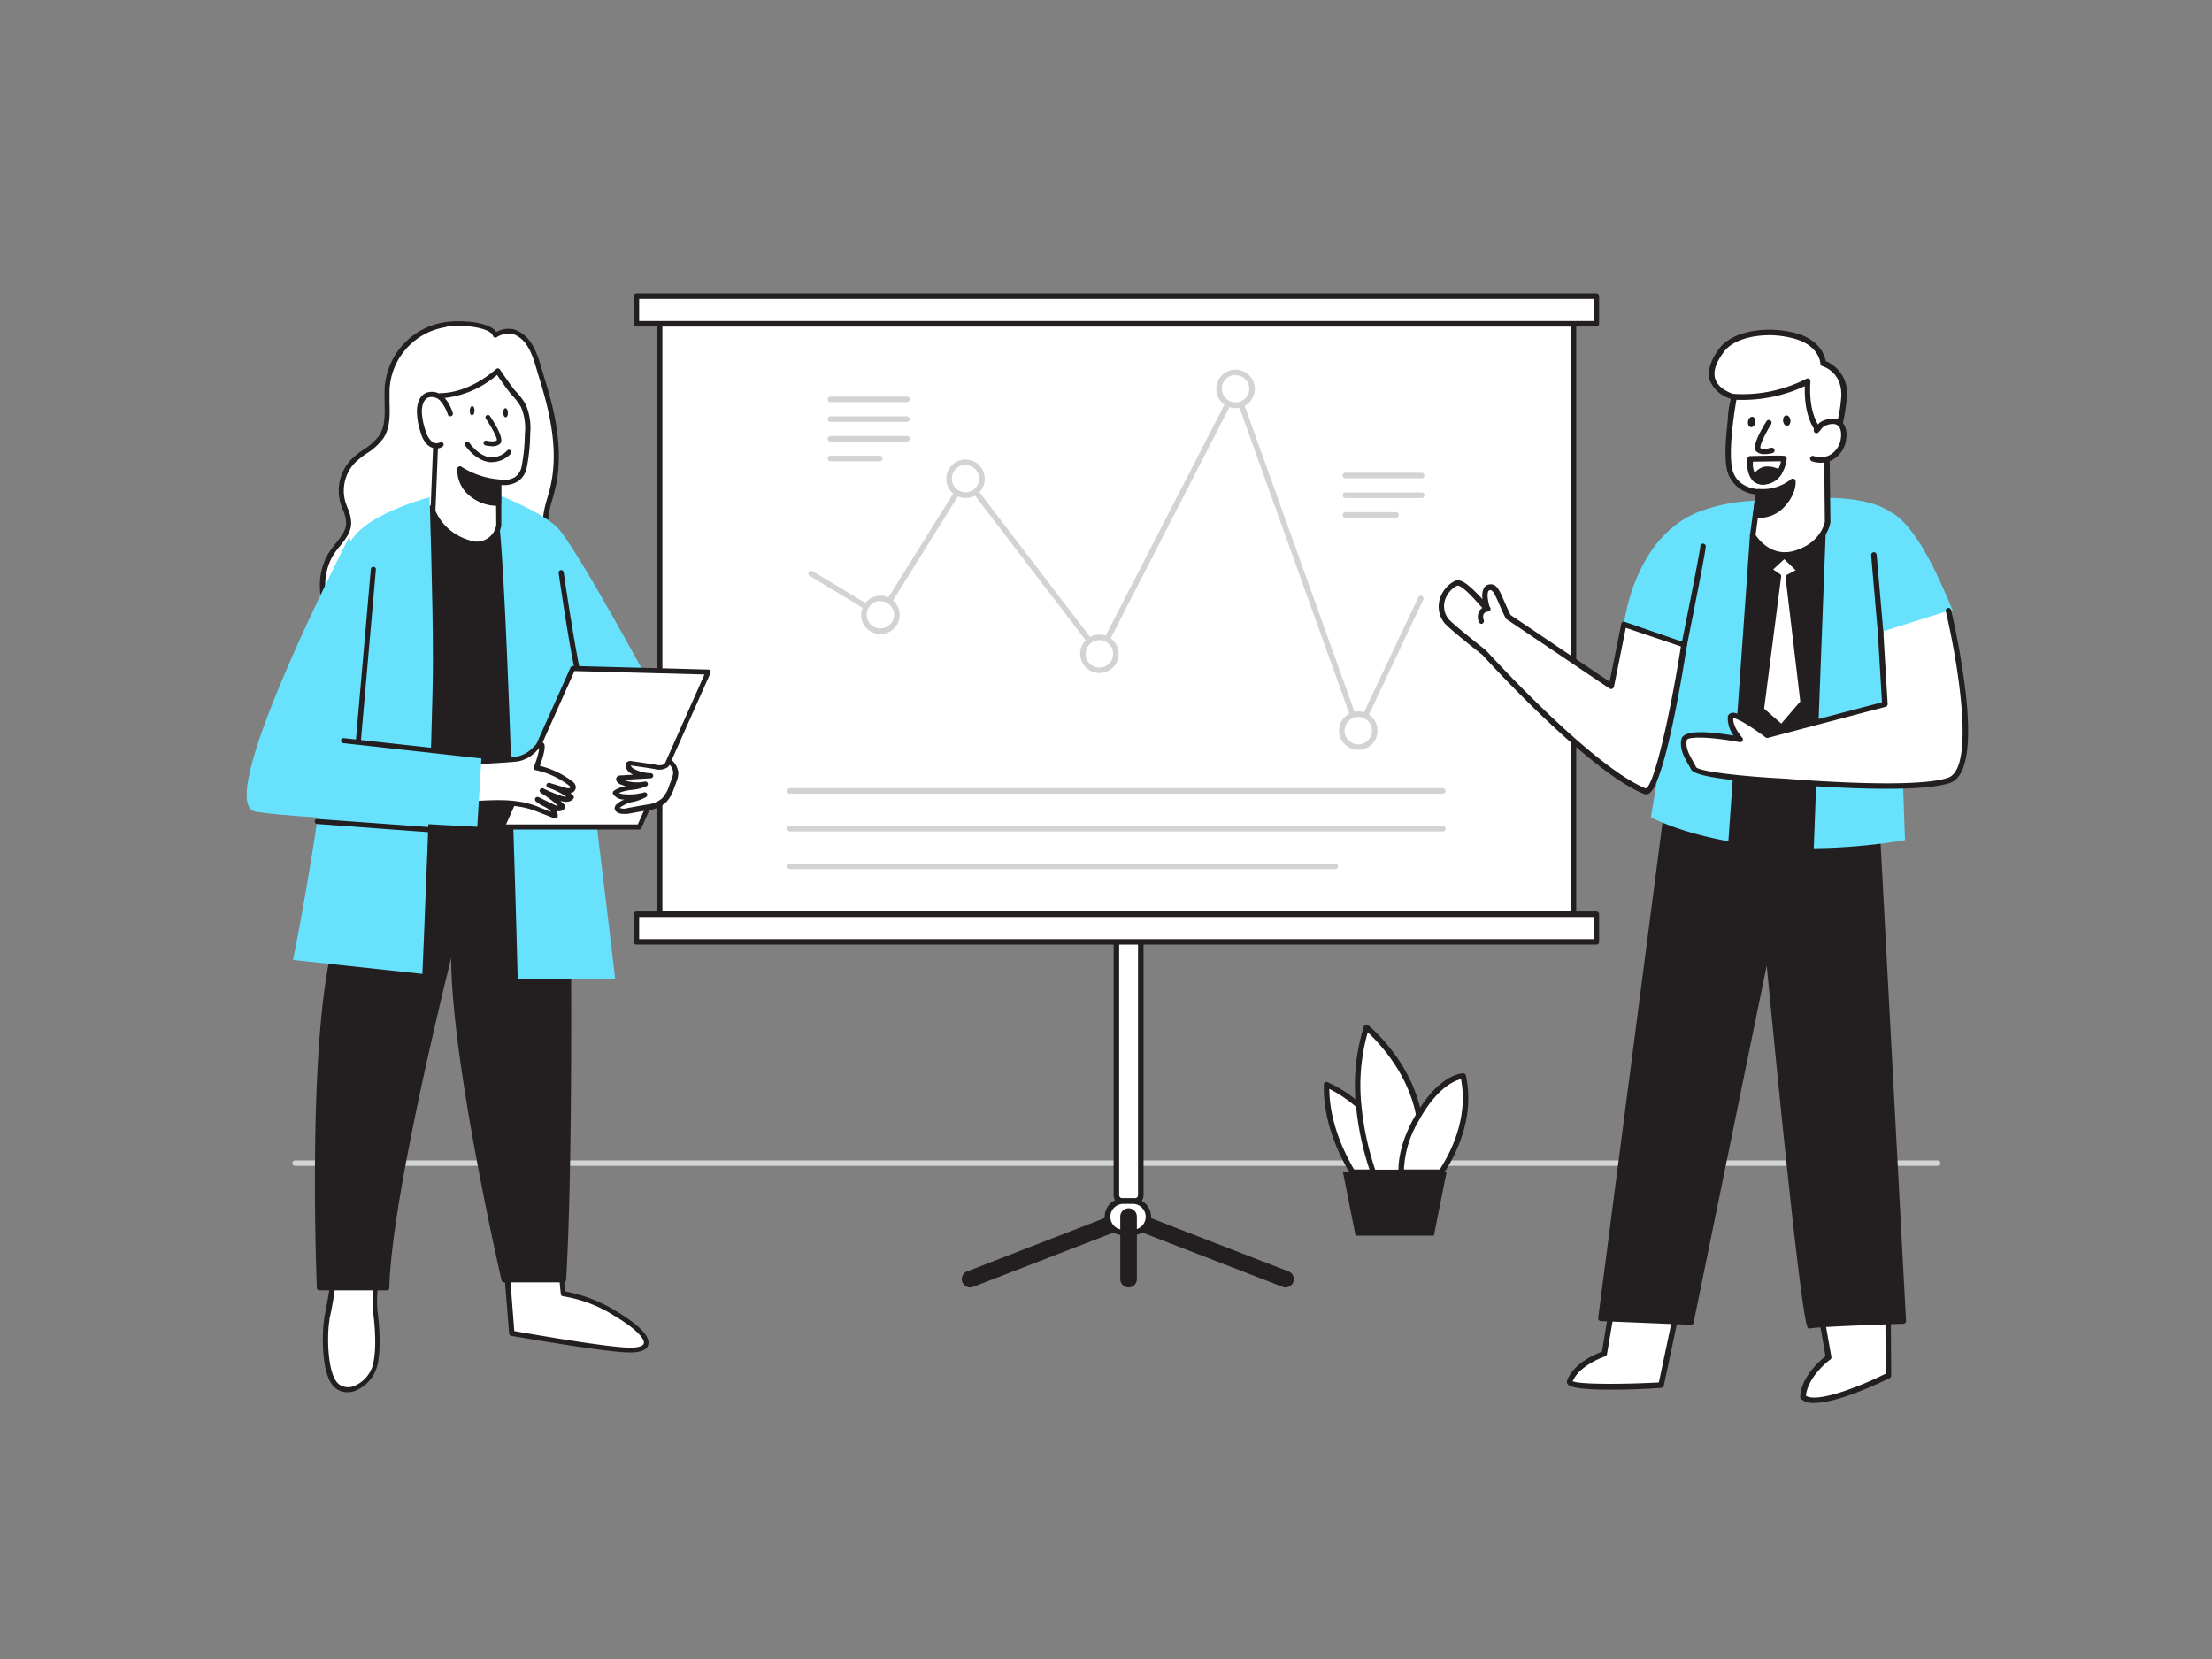 <svg xmlns="http://www.w3.org/2000/svg" viewBox="0 0 400 300"><rect x="0" y="0" width="400" height="300" fill="#808080" stroke="none"/><g id="_125_team_presentation_flatline" data-name="#125_team_presentation_flatline"><path d="M350.38,210.83h-297a.5.5,0,0,1-.5-.5.5.5,0,0,1,.5-.5h297a.5.5,0,0,1,.5.5A.5.5,0,0,1,350.38,210.83Z" fill="#d1d3d4"/><path d="M232.5,232.81a1.47,1.47,0,0,1-.54-.1l-28-10.83-28,10.83a1.5,1.5,0,0,1-1.08-2.8L203,219a2.51,2.51,0,0,1,1.83,0L233,229.91a1.5,1.5,0,0,1-.54,2.9Z" fill="#231f20"/><path d="M201.88,167.25h4.42a0,0,0,0,1,0,0v48.92a1,1,0,0,1-1,1h-2.34a1,1,0,0,1-1-1V167.25A0,0,0,0,1,201.88,167.25Z" fill="#fff"/><path d="M205.25,217.71h-2.34a1.54,1.54,0,0,1-1.53-1.54V167.25a.5.5,0,0,1,.5-.5h4.41a.5.5,0,0,1,.5.5v48.92A1.54,1.54,0,0,1,205.25,217.71Zm-2.87-50v48.42a.54.54,0,0,0,.53.54h2.34a.54.54,0,0,0,.54-.54V167.75Z" fill="#231f20"/><rect x="200.39" y="217.21" width="7.38" height="5.65" rx="2.83" fill="#fff"/><path d="M205,223.36h-1.73a3.33,3.33,0,1,1,0-6.65H205a3.33,3.33,0,0,1,0,6.65Zm-1.73-5.65a2.33,2.33,0,1,0,0,4.65H205a2.33,2.33,0,0,0,0-4.65Z" fill="#231f20"/><rect x="119.28" y="58.55" width="165.26" height="106.77" fill="#fff"/><path d="M284.53,165.82H119.28a.5.5,0,0,1-.5-.5V58.55a.5.5,0,0,1,.5-.5H284.53a.5.5,0,0,1,.5.5V165.32A.5.5,0,0,1,284.53,165.82Zm-164.75-1H284V59.05H119.78Z" fill="#231f20"/><rect x="115.08" y="53.56" width="173.6" height="4.99" fill="#fff"/><path d="M288.67,59.05H115.08a.5.5,0,0,1-.5-.5v-5a.5.5,0,0,1,.5-.5H288.67a.5.5,0,0,1,.5.5v5A.5.5,0,0,1,288.67,59.05Zm-173.09-1H288.17v-4H115.58Z" fill="#231f20"/><rect x="115.08" y="165.32" width="173.6" height="4.99" fill="#fff"/><path d="M288.67,170.81H115.08a.5.5,0,0,1-.5-.5v-5a.5.5,0,0,1,.5-.5H288.67a.5.5,0,0,1,.5.5v5A.5.5,0,0,1,288.67,170.81Zm-173.09-1H288.17v-4H115.58Z" fill="#231f20"/><path d="M204.08,232.81a1.5,1.5,0,0,1-1.5-1.5V220a1.5,1.5,0,0,1,3,0v11.27A1.5,1.5,0,0,1,204.08,232.81Z" fill="#231f20"/><path d="M80.62,58.7A12.35,12.35,0,0,0,70,70.58c-.14,2.85.54,6-1,8.37-1.22,1.9-3.52,2.79-5.1,4.4A7.74,7.74,0,0,0,62,90.83c.39,1.29,1.12,2.52,1.06,3.86-.08,1.93-1.7,3.37-2.82,4.94-3.94,5.53-1.39,13.9,4.1,17.89s12.88,4.39,19.54,3.12a36.25,36.25,0,0,0,16.2-7.2c2.71-2.2,5.21-5.52,4.32-8.9s-4.62-5.21-5.53-8.5c-.68-2.45.38-5,1-7.44C101.53,82,100,75,98,68.48c-1-3.25-1.73-7.28-5.16-8.47-1.47-.5-3.27.66-3.27.66C88.87,58.57,82.86,58.31,80.62,58.7Z" fill="#fff"/><path d="M77.34,121.74a22.33,22.33,0,0,1-13.28-3.85c-5.42-4-8.48-12.53-4.2-18.52.27-.38.57-.76.88-1.14.92-1.15,1.8-2.24,1.86-3.56A6.41,6.41,0,0,0,62,92.18c-.16-.41-.31-.81-.43-1.22a8.13,8.13,0,0,1,2-7.93,15.77,15.77,0,0,1,2.24-1.78A10,10,0,0,0,68.6,78.7c1.05-1.64,1-3.65.94-5.78,0-.78,0-1.59,0-2.37a12.85,12.85,0,0,1,11-12.3h0c1.85-.32,7.74-.33,9.22,1.79A4.44,4.44,0,0,1,93,59.58c3.22,1.11,4.2,4.5,5.07,7.49.13.43.25.86.38,1.28,1.92,6.15,3.64,13.38,1.87,20.36-.12.49-.26,1-.4,1.46-.55,1.92-1.11,3.9-.6,5.74a10.64,10.64,0,0,0,2.66,4,11.2,11.2,0,0,1,2.87,4.47c1.12,4.27-2.75,8-4.47,9.38A37,37,0,0,1,84,121.09,35.15,35.15,0,0,1,77.34,121.74ZM80.7,59.15A12,12,0,0,0,70.44,70.6c0,.74,0,1.53,0,2.29.06,2.18.12,4.43-1.08,6.31A10.88,10.88,0,0,1,66.31,82a14.9,14.9,0,0,0-2.11,1.67,7.33,7.33,0,0,0-1.77,7c.12.39.26.77.41,1.15a7.14,7.14,0,0,1,.67,2.86c-.07,1.62-1.08,2.88-2.06,4.1-.3.36-.59.72-.85,1.09-3.18,4.46-2.33,12.65,4,17.25,4.69,3.43,11.51,4.5,19.19,3a35.81,35.81,0,0,0,16-7.1c1.58-1.29,5.15-4.68,4.17-8.44a10.53,10.53,0,0,0-2.67-4.09,11.52,11.52,0,0,1-2.86-4.4c-.58-2.09,0-4.2.6-6.24.14-.48.28-1,.4-1.43,1.7-6.76,0-13.84-1.86-19.87l-.39-1.29c-.84-2.92-1.72-5.93-4.48-6.88a4,4,0,0,0-2.87.6.45.45,0,0,1-.68-.24c-.54-1.62-5.92-2.1-8.44-1.66Z" fill="#231f20"/><path d="M91.58,229.43l1,11.66s17,3,21.39,3,4-2.64-2.76-6.67a25,25,0,0,0-9.38-3.53l-.53-5.43Z" fill="#fff"/><path d="M113.92,244.57c-4.39,0-20.78-2.91-21.47-3a.48.48,0,0,1-.38-.42l-.94-11.66a.46.46,0,0,1,.41-.49l9.66-.94a.45.45,0,0,1,.5.41l.5,5.06a26.76,26.76,0,0,1,9.19,3.55c2.94,1.75,6.34,4.23,5.83,6.1C117,244.09,115.85,244.57,113.92,244.57ZM93,240.7c2.44.43,17,3,21,3,1.39,0,2.29-.28,2.42-.75.2-.74-1.1-2.5-5.42-5.07a24.49,24.49,0,0,0-9.18-3.47.47.47,0,0,1-.41-.41l-.49-5-8.76.86Z" fill="#231f20"/><path d="M68.41,229.61a24.86,24.86,0,0,0-.57,7.44c.43,3.21.65,7.53-.11,10.12s-4.07,5.32-6.66,3.6-2.44-9.93-2-12.09,1.58-7.77,1.44-10.8Z" fill="#fff"/><path d="M62.83,251.77a3.6,3.6,0,0,1-2-.62c-3-2-2.54-10.9-2.21-12.56l0-.24c.45-2.27,1.52-7.58,1.38-10.44a.46.46,0,0,1,.16-.37.45.45,0,0,1,.4-.1l7.91,1.73a.46.46,0,0,1,.29.2.43.43,0,0,1,.06.35,24.5,24.5,0,0,0-.57,7.27c.21,1.59.84,7-.12,10.31a6.76,6.76,0,0,1-3.89,4.2A4.21,4.21,0,0,1,62.83,251.77ZM61,228.45a62.36,62.36,0,0,1-1.42,10.08l0,.24c-.45,2.21-.5,10.07,1.82,11.62a2.85,2.85,0,0,0,2.63.25,5.83,5.83,0,0,0,3.33-3.6c.91-3.11.3-8.39.09-9.93a24,24,0,0,1,.49-7.15Z" fill="#231f20"/><path d="M79.28,130.46c1.48-.93,23-1.6,23-1.6s1.45,71.59-.39,102.59H91.13s-10.74-46.31-8.89-62.66c0,0-11.86,46-12.28,64.1H57.73s-1.8-42.28,2.65-61S79.28,130.46,79.28,130.46Z" fill="#231f20"/><path d="M70,233.33H57.73a.44.44,0,0,1-.44-.42c0-.42-1.75-42.56,2.66-61.12s18.81-41.34,19-41.57a.93.93,0,0,1,.14-.14c1.51-.94,19.6-1.54,23.21-1.66a.4.4,0,0,1,.32.13.41.41,0,0,1,.14.31c0,.71,1.43,71.95-.39,102.61a.45.45,0,0,1-.44.42H91.13a.45.45,0,0,1-.43-.34c-.09-.43-9.1-39.45-9.11-58.35-2.93,11.87-10.85,45.14-11.19,59.7A.44.44,0,0,1,70,233.33Zm-11.8-.88H69.53c.59-18.19,12.17-63.32,12.28-63.77a.44.44,0,0,1,.87.15c-1.74,15.36,7.83,57.92,8.81,62.17h10c1.71-29.56.49-95.6.38-101.68-8.13.26-20.8.87-22.26,1.47C78.54,132.45,65,154.2,60.8,172,56.66,189.44,58,228,58.16,232.45Z" fill="#231f20"/><path d="M86.24,91.24s10.39,5.84,12.4,15.9-.25,32.66-.25,32.66l-25.7-1.07s2.51-28.49,0-36.48-2.06-6,.38-6.76S81.72,86.23,86.24,91.24Z" fill="#231f20"/><path d="M98.39,140.25h0l-25.7-1.07a.44.44,0,0,1-.32-.15.44.44,0,0,1-.1-.33c0-.28,2.47-28.49,0-36.31L71.83,101c-1.23-3.87-1.48-4.67-1.11-5.24a1.34,1.34,0,0,1,1.08-.46,4.73,4.73,0,0,0,1.13-.22,11.69,11.69,0,0,0,2.59-1.85c3-2.47,7.44-6.2,11-2.33,1,.55,10.58,6.32,12.55,16.17,2,10-.22,32.56-.24,32.79A.44.44,0,0,1,98.39,140.25Zm-25.23-1.94,24.83,1c.29-3.12,2.05-23,.22-32.12C96.26,97.48,86.12,91.68,86,91.62a.31.31,0,0,1-.11-.09c-3-3.32-7,0-9.83,2.37a11.22,11.22,0,0,1-2.87,2,6.91,6.91,0,0,1-1.31.26,1.75,1.75,0,0,0-.46.08c-.1.26.4,1.85,1.23,4.48l.44,1.39C75.47,109.64,73.49,134.48,73.16,138.31Z" fill="#231f20"/><path d="M85.94,87.87s2,0,3.85,4C91.52,95.12,93.62,177,93.62,177h17.62s-7.24-61.53-9-70.36A24.21,24.21,0,0,0,85.94,87.87Z" fill="#68e1fd"/><path d="M88.86,89s8.39,3.09,11.76,6.23,17.95,30.33,17.95,30.33l-9.51,5-11.55-14" fill="#68e1fd"/><path d="M105.65,126h0c-.45,0-1.39-.08-4.63-22.39a.47.47,0,0,1,.39-.52.47.47,0,0,1,.52.39c1.07,7.42,3,19.24,3.84,21.41a.47.47,0,0,1,.17,0,.43.43,0,0,1,.33.54C106.11,125.94,105.83,126,105.65,126Z" fill="#231f20"/><path d="M90.16,87.17l0,7.86s-.8,4.39-5.58,3a9.9,9.9,0,0,1-6.35-5.63l.54-13.61a24.8,24.8,0,0,0,.79-7.3C85.42,71.45,90,67.07,90,67.07s2,3,2.86,3.94a12.45,12.45,0,0,1,1.8,2.37,10.44,10.44,0,0,1,.74,5.08,33.65,33.65,0,0,1-.59,5.92C94,88.08,90.16,87.17,90.16,87.17Z" fill="#fff"/><path d="M86.33,98.79a6.75,6.75,0,0,1-1.82-.27,10.26,10.26,0,0,1-6.66-5.92.47.47,0,0,1,0-.17s.54-13.51.55-13.61a3.32,3.32,0,0,1,.14-.71,22.62,22.62,0,0,0,.64-6.56.44.44,0,0,1,.45-.46c5.57-.09,10-4.31,10.07-4.35a.47.47,0,0,1,.37-.13.5.5,0,0,1,.33.2s2,3,2.82,3.9a11.85,11.85,0,0,1,1.86,2.46,10.78,10.78,0,0,1,.79,5.3,32.36,32.36,0,0,1-.6,6,3.87,3.87,0,0,1-1.68,2.62,4.79,4.79,0,0,1-2.94.61l0,7.33a4.91,4.91,0,0,1-2,3.14A4.21,4.21,0,0,1,86.33,98.79Zm-7.59-6.42a9.52,9.52,0,0,0,6,5.27,3.59,3.59,0,0,0,5-2.69l-.06-7.78a.46.46,0,0,1,.17-.36.45.45,0,0,1,.39-.09,4.16,4.16,0,0,0,2.82-.4,3,3,0,0,0,1.27-2,32.28,32.28,0,0,0,.58-5.83,9.92,9.92,0,0,0-.68-4.85,12.22,12.22,0,0,0-1.73-2.28c-.69-.75-2-2.69-2.62-3.56A17.57,17.57,0,0,1,80.07,72a22.76,22.76,0,0,1-.68,6.36,3,3,0,0,0-.11.52h0S79.27,79.1,78.74,92.37Z" fill="#231f20"/><path d="M90.11,91a7.53,7.53,0,0,1-5.24-2,5.51,5.51,0,0,1-1.75-4.27,15.31,15.31,0,0,0,7,2.4Z" fill="#231f20"/><path d="M90,91.47a7.88,7.88,0,0,1-5.43-2.12,5.88,5.88,0,0,1-1.86-4.64.44.44,0,0,1,.26-.34.45.45,0,0,1,.42,0,15,15,0,0,0,6.8,2.32.44.44,0,0,1,.43.44l0,3.86a.43.43,0,0,1-.42.44Zm.13-.44h0Zm-6.53-5.46a5.55,5.55,0,0,0,1.61,3.17,6.91,6.91,0,0,0,4.49,1.84l0-3A15.34,15.34,0,0,1,83.58,85.57Z" fill="#231f20"/><path d="M88.26,75.45s2.53,3.78,1.93,4.44-2.28.22-2.28.22" fill="#fff"/><path d="M89,80.69a5.79,5.79,0,0,1-1.22-.15.45.45,0,0,1-.32-.54.44.44,0,0,1,.54-.32c.57.15,1.56.22,1.85-.09.08-.34-.83-2.18-2-3.89a.44.44,0,0,1,.73-.49c1.24,1.85,2.58,4.22,1.89,5A2,2,0,0,1,89,80.69Z" fill="#231f20"/><ellipse cx="91.42" cy="74.63" rx="0.43" ry="0.82" transform="translate(-2.86 3.65) rotate(-2.25)" fill="#231f20"/><ellipse cx="85.38" cy="74.27" rx="0.82" ry="0.43" transform="translate(8.61 157.4) rotate(-88.3)" fill="#231f20"/><path d="M81.45,74.81A7.37,7.37,0,0,0,80,72.15a2.53,2.53,0,0,0-2.79-.68,3.12,3.12,0,0,0-1.35,2.91,12.8,12.8,0,0,0,.69,3.77,4.4,4.4,0,0,0,1.08,2,1.72,1.72,0,0,0,2.07.29" fill="#fff"/><path d="M78.92,81.09a2.46,2.46,0,0,1-1.62-.65,4.74,4.74,0,0,1-1.2-2.15,12.35,12.35,0,0,1-.71-3.91c0-.76.15-2.61,1.6-3.32a3,3,0,0,1,3.31.76,7.79,7.79,0,0,1,1.57,2.83.44.44,0,0,1-.26.58A.45.45,0,0,1,81,75a7,7,0,0,0-1.37-2.5,2.1,2.1,0,0,0-2.26-.59c-1,.5-1.09,2-1.09,2.5A11.77,11.77,0,0,0,77,78a4,4,0,0,0,1,1.76,1.3,1.3,0,0,0,1.5.26.45.45,0,0,1,.64.11.46.46,0,0,1-.12.64A1.82,1.82,0,0,1,78.92,81.09Z" fill="#231f20"/><path d="M77.68,89.92s.61,18.33.61,29.36c0,12.69-1.91,56.83-1.91,56.83L53,173.59s4.46-22.16,5.77-36.88c.83-9.31,4.38-29.65,4-36.26S77.68,89.92,77.68,89.92Z" fill="#68e1fd"/><polygon points="103.59 120.86 90.81 149.51 115.63 149.51 128.08 121.5 103.59 120.86" fill="#fff"/><path d="M115.62,150H90.81a.45.45,0,0,1-.42-.64l12.78-28.66a.48.48,0,0,1,.43-.27l24.49.65a.44.44,0,0,1,.38.21.47.47,0,0,1,0,.43L116,149.7A.45.45,0,0,1,115.62,150Zm-24.11-.92h23.82l12.06-27.11-23.51-.62Z" fill="#231f20"/><path d="M81.31,145.35c5.22.19,10.7-1.08,15.64.83l3.38,1.3a2.17,2.17,0,0,0-1.2-1.82,11.63,11.63,0,0,1-1.95-1.18l2.87,1.37c.55.27,1.37.47,1.67-.08A19.29,19.29,0,0,0,98,142.91a27.53,27.53,0,0,0,3.18,1.3c.69.24,1.57.4,2-.15A13.15,13.15,0,0,0,99.31,142l2.69.81a2,2,0,0,0,1,.13.71.71,0,0,0,.61-.67,1,1,0,0,0-.48-.65,15.22,15.22,0,0,0-6.18-2.83c.21-.58,1.34-3.62.93-4.15s-1.92,2.28-4.29,2.56-10.41.65-10.41.65" fill="#fff"/><path d="M100.33,147.94a.47.47,0,0,1-.17,0l-3.37-1.31c-3.3-1.27-7-1.08-10.48-.9-1.65.08-3.35.17-5,.11a.46.46,0,0,1-.44-.47.45.45,0,0,1,.48-.44c1.62.06,3.3,0,4.93-.11,3.63-.19,7.37-.38,10.85,1l2.53,1a2.68,2.68,0,0,0-.75-.68c-.22-.14-.44-.25-.67-.37a5.75,5.75,0,0,1-1.35-.87.45.45,0,0,1-.07-.59.47.47,0,0,1,.58-.16l2.86,1.38a2.73,2.73,0,0,0,.69.22,18,18,0,0,0-3.14-2.36.47.47,0,0,1-.17-.61.47.47,0,0,1,.61-.2,25.11,25.11,0,0,0,3.13,1.29,2.57,2.57,0,0,0,1,.19,12.52,12.52,0,0,0-3.19-1.59.46.46,0,1,1,.27-.87l2.69.82a1.91,1.91,0,0,0,.76.12c.14,0,.25-.14.24-.19s-.1-.18-.3-.33a14.83,14.83,0,0,0-6-2.75.47.47,0,0,1-.31-.22.5.5,0,0,1,0-.38,16.28,16.28,0,0,0,1-3.38l-.36.34a6.34,6.34,0,0,1-3.49,2.06c-2.36.28-10.12.64-10.45.66a.43.43,0,0,1-.48-.43.46.46,0,0,1,.44-.48c.08,0,8-.38,10.38-.65a5.57,5.57,0,0,0,3-1.82c.55-.53.84-.84,1.28-.81a.59.59,0,0,1,.45.25c.17.21.53.69-.68,4.08a15.92,15.92,0,0,1,5.85,2.8,1.44,1.44,0,0,1,.65,1,1.15,1.15,0,0,1-1,1.15h0l.47.36a.42.42,0,0,1,.17.31.46.46,0,0,1-.1.34c-.48.57-1.27.69-2.35.36.27.24.53.48.79.74a.47.47,0,0,1,.08.54,1.3,1.3,0,0,1-1.54.53,1.94,1.94,0,0,1,.2,1,.47.47,0,0,1-.21.36A.51.51,0,0,1,100.33,147.94Z" fill="#231f20"/><path d="M63.21,97s-24.45,47.24-17.3,49.68c2.92,1,40.4,2.82,40.4,2.82l.77-12.83L70.91,134.5Z" fill="#68e1fd"/><path d="M64.77,134.39h0a.46.46,0,0,1-.42-.49l2.71-31a.46.46,0,0,1,.49-.41.45.45,0,0,1,.42.49l-2.71,31A.46.46,0,0,1,64.77,134.39Z" fill="#231f20"/><path d="M81.85,150.8h0L57.34,149a.47.47,0,0,1-.43-.49.45.45,0,0,1,.49-.42l24.49,1.79a.46.46,0,0,1,0,.91Z" fill="#231f20"/><path d="M121.93,141c-.15.45-.34.89-.48,1.28a6.16,6.16,0,0,1-1.42,2.5,5.36,5.36,0,0,1-2.9,1.23c-1.18.2-2.35.41-3.52.63a2.47,2.47,0,0,1-1.78-.12.5.5,0,0,1-.23-.29.55.55,0,0,1,.23-.45c1.3-1.18,3.33-1.06,4.81-2a10.5,10.5,0,0,1-3.74.35,2,2,0,0,1-1.66-.78c1.56-1.1,3.75-.7,5.48-1.5a7.61,7.61,0,0,1-4.49-.51c-.25-.11-.52-.41-.33-.59a.45.45,0,0,1,.28-.09l5.54-.34a7.28,7.28,0,0,1-3.08-.71c-.51-.25-1-.64-1.09-1.2a.38.38,0,0,1,.07-.29.53.53,0,0,1,.48-.1c.7.11,3.61.52,4.37.66a2.44,2.44,0,0,0,1.92-.21,2.47,2.47,0,0,0,.63-.83,3,3,0,0,1,1.16,2.06A3.77,3.77,0,0,1,121.93,141Z" fill="#fff"/><path d="M112.7,147.17a2,2,0,0,1-1.12-.3.93.93,0,0,1-.43-.58,1,1,0,0,1,.38-.88,4.21,4.21,0,0,1,1.39-.83h-.06a2.34,2.34,0,0,1-2-1A.45.45,0,0,1,111,143a5.31,5.31,0,0,1,2.16-.83,7.47,7.47,0,0,1-1.09-.39,1.14,1.14,0,0,1-.65-.75.65.65,0,0,1,.19-.59.82.82,0,0,1,.57-.21l2.38-.15-.09,0c-1-.51-1.31-1.14-1.35-1.58a.86.86,0,0,1,.18-.62,1,1,0,0,1,.9-.25l.73.11c1.14.16,3,.44,3.66.55a2.1,2.1,0,0,0,1.56-.12,2.4,2.4,0,0,0,.5-.69.46.46,0,0,1,.31-.23.46.46,0,0,1,.38.1,3.46,3.46,0,0,1,1.33,2.4,4.16,4.16,0,0,1-.28,1.44c-.09.26-.19.52-.28.77l-.2.51a6.55,6.55,0,0,1-1.53,2.68,5.84,5.84,0,0,1-3.15,1.35q-1.76.3-3.51.63A5.56,5.56,0,0,1,112.7,147.17Zm-.59-1.06a2.1,2.1,0,0,0,1.41,0c1.18-.22,2.35-.43,3.53-.63a5,5,0,0,0,2.67-1.11,5.91,5.91,0,0,0,1.3-2.33q.09-.26.21-.54l.27-.72h0a3.68,3.68,0,0,0,.23-1.13,2.27,2.27,0,0,0-.62-1.34,2.16,2.16,0,0,1-.44.47,2.85,2.85,0,0,1-2.28.29c-.59-.11-2.49-.39-3.62-.55l-.73-.1h0a1.47,1.47,0,0,0,.8.72,6.92,6.92,0,0,0,2.89.68.46.46,0,0,1,0,.91l-5,.3a7.18,7.18,0,0,0,3.84.32.45.45,0,0,1,.27.86,9.15,9.15,0,0,1-2.6.63,8.37,8.37,0,0,0-2.33.55,2.5,2.5,0,0,0,1,.23,9.83,9.83,0,0,0,3.58-.33.46.46,0,0,1,.36.83,8.39,8.39,0,0,1-2.31.87,5.6,5.6,0,0,0-2.43,1.06Z" fill="#231f20"/><path d="M87.08,137.16h0l-25-2.77a.45.45,0,0,1-.41-.5.47.47,0,0,1,.51-.41l25,2.77a.46.46,0,0,1,0,.91Z" fill="#231f20"/><path d="M89,83.57a3.71,3.71,0,0,1-.47,0c-2.57-.29-4.36-2.93-4.43-3.05a.44.44,0,0,1,.12-.61.46.46,0,0,1,.62.12s1.63,2.42,3.8,2.66a3.83,3.83,0,0,0,3.07-1.22.44.44,0,1,1,.6.64A4.79,4.79,0,0,1,89,83.57Z" fill="#231f20"/><path d="M303.05,238l-2.65,12.55s-17.15.92-16.55-.67c1.29-3.4,6.27-5,6.27-5l2-11.7" fill="#fff"/><path d="M291.29,251.3c-3.82,0-7.27-.21-7.81-1a.69.69,0,0,1-.09-.68c1.18-3.13,5.16-4.78,6.29-5.19l1.91-11.41a.5.5,0,0,1,1,.16l-2,11.7a.5.5,0,0,1-.34.4s-4.56,1.5-5.86,4.49c1.29.58,8.7.58,15.58.22l2.57-12.17a.52.52,0,0,1,.6-.39.5.5,0,0,1,.38.6l-2.65,12.54a.49.49,0,0,1-.46.4C298.22,251.14,294.61,251.3,291.29,251.3Z" fill="#231f20"/><path d="M341.4,235l.09,13.76s-12.86,6.47-15.46,3.88c.2-3.94,4.62-7.16,4.62-7.16l-2.08-11.78" fill="#fff"/><path d="M328.08,253.7a3.36,3.36,0,0,1-2.41-.73.49.49,0,0,1-.14-.38c.19-3.63,3.6-6.58,4.58-7.35l-2-11.48a.49.49,0,0,1,.4-.58.5.5,0,0,1,.58.4l2.08,11.78a.49.49,0,0,1-.19.49c-.05,0-4.05,3-4.41,6.54,2,1.35,9.71-1.62,14.45-4L340.9,235a.5.5,0,0,1,.5-.5h0a.49.49,0,0,1,.5.49l.09,13.76a.5.5,0,0,1-.28.45C340.62,249.73,332.56,253.7,328.08,253.7Z" fill="#231f20"/><path d="M301.52,146l-12,92.41,16.29.67,13.88-67.84s6.6,68.86,7.58,68.52,16.92-.87,16.92-.87l-5-93.89Z" fill="#231f20"/><path d="M327.25,240.24a.58.58,0,0,1-.3-.08c-1-.64-4.55-35.25-7.47-65.58l-13.22,64.59a.49.49,0,0,1-.5.4l-16.29-.67a.5.5,0,0,1-.36-.18.48.48,0,0,1-.11-.38l12-92.42a.49.49,0,0,1,.48-.43l37.68-1a.47.47,0,0,1,.51.47l5,93.9a.49.49,0,0,1-.13.36.48.48,0,0,1-.35.16c-6.07.2-16,.6-16.77.84Zm-7.59-69.51h0a.49.49,0,0,1,.46.45c2.47,25.67,6.38,64.07,7.39,68,2.44-.32,12.85-.68,16.1-.79l-4.91-92.9-36.77,1-11.9,91.45,15.32.63,13.79-67.43A.5.5,0,0,1,319.66,170.73Z" fill="#231f20"/><path d="M343.22,114l9.94-3.54c-.44-.65-5.63-15.08-11.35-17.91-5-3.32-14.29-2.7-24.78-2a32.43,32.43,0,0,0-9.84,2c-11.83,4.7-13.52,20.28-13.52,20.28l10.88,3.75s-4.36,20.13-6,31.2c0,0,16.22,9.07,45.94,4.14C344.47,152,343.27,117.08,343.22,114Z" fill="#68e1fd"/><polygon points="316.95 96.85 312.8 155.6 327.32 157.93 329.67 95.7 316.95 96.85" fill="#231f20"/><path d="M327.32,158.43h-.08l-14.52-2.33a.49.49,0,0,1-.42-.53l4.15-58.74a.51.51,0,0,1,.45-.47l12.72-1.14a.45.45,0,0,1,.39.13.51.51,0,0,1,.16.38L327.81,158a.49.49,0,0,1-.18.37A.51.51,0,0,1,327.32,158.43Zm-14-3.25,13.52,2.17,2.31-61.1-11.74,1.06Z" fill="#231f20"/><polygon points="319.84 102.94 321.59 104.14 318.48 128.36 322.17 131.55 326.07 126.97 323.39 104.33 325.55 103.2 322.67 100.35 319.84 102.94" fill="#fff"/><path d="M322.17,132.05a.5.5,0,0,1-.33-.12l-3.69-3.2a.48.48,0,0,1-.16-.44l3.06-23.91-1.49-1a.5.5,0,0,1-.06-.78l2.83-2.6a.51.51,0,0,1,.69,0l2.88,2.85a.51.51,0,0,1-.12.8l-1.85,1,2.63,22.3a.5.5,0,0,1-.11.39l-3.9,4.58a.51.51,0,0,1-.35.17Zm-3.16-3.9,3.1,2.7,3.44-4-2.66-22.42a.49.49,0,0,1,.27-.5l1.55-.81-2.06-2-2,1.85,1.23.84a.47.47,0,0,1,.21.47Z" fill="#231f20"/><path d="M331.33,80.73a28,28,0,0,0,2.1-8.9c.32-5-3.76-6.13-3.76-6.13s-.15-3.55-4.91-4.93-11.1-.57-13.44,2.51c-5.12,6.75,2.28,8.49,2.28,8.49s-2.32,7.44,1.83,9.85S331.33,80.73,331.33,80.73Z" fill="#fff"/><path d="M320.06,83a10.17,10.17,0,0,1-4.88-.94c-3.85-2.23-2.65-8.18-2.19-9.94a5.84,5.84,0,0,1-3.74-3.19c-.61-1.68,0-3.68,1.67-5.94,2.59-3.42,9.28-4.06,14-2.69,4.22,1.22,5.06,4.05,5.23,5a6.19,6.19,0,0,1,3.8,6.53,28.29,28.29,0,0,1-2.14,9.08.5.5,0,0,1-.32.28A51.05,51.05,0,0,1,320.06,83ZM320,60.62c-3.38,0-6.73.94-8.26,3s-2,3.65-1.53,5c.72,2,3.5,2.7,3.53,2.71a.51.51,0,0,1,.32.24.48.48,0,0,1,0,.39c0,.07-2.15,7.09,1.6,9.26s13.64-.43,15.29-.87a28.29,28.29,0,0,0,2-8.51c.29-4.53-3.24-5.58-3.39-5.62a.51.51,0,0,1-.37-.46c0-.13-.22-3.21-4.55-4.47A17,17,0,0,0,320,60.62Zm11.35,20.11h0Z" fill="#231f20"/><path d="M318,89,317,96.85s2.76,4.78,7.85,3.17,5.68-5.61,5.68-5.61l-.14-15.25s-4-1.78-3.43-10.19a25.62,25.62,0,0,1-13.31,2.8s-1.72,9.2-.81,13.16S318,89,318,89Z" fill="#fff"/><path d="M322.76,100.85c-4,0-6.22-3.7-6.25-3.75a.59.59,0,0,1-.06-.32l1-7.38A5.81,5.81,0,0,1,312.3,85c-.92-4,.74-13,.81-13.36a.49.49,0,0,1,.52-.41,25.28,25.28,0,0,0,13-2.73.49.49,0,0,1,.51,0,.49.49,0,0,1,.24.45c-.51,7.9,3.1,9.68,3.14,9.7a.51.51,0,0,1,.29.45L331,94.4c0,.26-.71,4.41-6,6.1A7.12,7.12,0,0,1,322.76,100.85Zm-5.29-4.11c.49.76,3,4.14,7.18,2.81,4.7-1.49,5.31-5.07,5.34-5.22l-.15-14.88c-.92-.59-3.67-2.9-3.47-9.63A26.79,26.79,0,0,1,314,72.29c-.32,1.85-1.51,9.19-.75,12.53.81,3.52,4.6,3.63,4.76,3.64a.47.47,0,0,1,.37.17.47.47,0,0,1,.12.39Z" fill="#231f20"/><path d="M327.83,82.94a4.2,4.2,0,0,0,3.17-.15,4.45,4.45,0,0,0,2.39-3.63,3.76,3.76,0,0,0-.12-1.67,2,2,0,0,0-1.1-1.22,3.18,3.18,0,0,0-2,.14c-1,.28-1.07.78-1.72,1.43.07-.06.15-.24.21-.3" fill="#fff"/><path d="M329.23,83.68a4.71,4.71,0,0,1-1.57-.27.5.5,0,1,1,.34-.94,3.72,3.72,0,0,0,2.78-.13,4,4,0,0,0,2.12-3.24,3.49,3.49,0,0,0-.1-1.45,1.54,1.54,0,0,0-.81-.91,2.7,2.7,0,0,0-1.67.15,1.71,1.71,0,0,0-1,.74,6.67,6.67,0,0,1-.47.53l-.06.06a.5.5,0,0,1-.67-.74l0,0a.84.84,0,0,1,.22-.3.33.33,0,0,1,.1-.06l.08-.09a2.63,2.63,0,0,1,1.5-1.07,3.52,3.52,0,0,1,2.31-.12,2.49,2.49,0,0,1,1.39,1.51,4.14,4.14,0,0,1,.15,1.9,4.93,4.93,0,0,1-2.68,4A4.69,4.69,0,0,1,329.23,83.68Z" fill="#231f20"/><path d="M317.46,93.11a5.59,5.59,0,0,0,4.88-1.85c2.12-2.35,1.82-4.18,1.82-4.18A8.66,8.66,0,0,1,318,89Z" fill="#231f20"/><path d="M318.13,93.65a6,6,0,0,1-.76-.05A.52.52,0,0,1,317,93l.57-4.15a.51.51,0,0,1,.56-.43,8.1,8.1,0,0,0,5.74-1.76.51.51,0,0,1,.5-.09.5.5,0,0,1,.32.38c0,.09.32,2.1-1.94,4.61A6.12,6.12,0,0,1,318.13,93.65Zm-.11-1a5.15,5.15,0,0,0,4-1.73,6.6,6.6,0,0,0,1.61-2.83,8.84,8.84,0,0,1-5.13,1.4Z" fill="#231f20"/><path d="M319.85,76.44s-2.58,4.14-1.91,4.83,2.46.15,2.46.15" fill="#fff"/><path d="M319.09,82.12a2,2,0,0,1-1.5-.5c-.63-.64,0-2.47,1.84-5.44a.5.5,0,0,1,.69-.17.51.51,0,0,1,.16.69c-1.16,1.86-2.07,3.86-1.94,4.27s1.31.15,1.92,0a.51.51,0,0,1,.62.34.49.49,0,0,1-.34.62A5.32,5.32,0,0,1,319.09,82.12Z" fill="#231f20"/><ellipse cx="323.11" cy="76.04" rx="0.67" ry="0.95" transform="translate(-6.75 38.92) rotate(-6.82)" fill="#231f20"/><ellipse cx="316.76" cy="76.29" rx="0.95" ry="0.67" transform="translate(185.01 374.29) rotate(-79.69)" fill="#231f20"/><path d="M318.85,87.63a2.61,2.61,0,0,1-1.91-.74c-1.31-1.41-.95-3.86-.93-4a.51.51,0,0,1,.48-.42c6.24-.14,6.27-.1,6.47.11a.57.57,0,0,1,.13.4,6.33,6.33,0,0,1-.94,2.74,4.07,4.07,0,0,1-3,1.87ZM317,83.49a3.89,3.89,0,0,0,.7,2.71,1.73,1.73,0,0,0,1.39.42,3.11,3.11,0,0,0,2.27-1.43,4.93,4.93,0,0,0,.69-1.77C321,83.42,318.68,83.46,317,83.49Zm5.63-.54h0Zm0,0h0Z" fill="#231f20"/><path d="M321.73,85.47c-1.28,1.93-3.56,2-4.43,1.08a2.8,2.8,0,0,1,1.82-1.66A3.94,3.94,0,0,1,321.73,85.47Z" fill="#231f20"/><path d="M318.85,87.62a2.6,2.6,0,0,1-1.91-.73.5.5,0,0,1-.08-.57A3.17,3.17,0,0,1,319,84.4a4.46,4.46,0,0,1,3,.64.51.51,0,0,1,.16.71,4.06,4.06,0,0,1-3,1.86Zm-.9-1.2a1.93,1.93,0,0,0,1.1.2,2.94,2.94,0,0,0,1.92-1,3.13,3.13,0,0,0-1.76-.26A2.06,2.06,0,0,0,318,86.42Z" fill="#231f20"/><path d="M308,98.82c0,.48-3.42,17.8-3.42,17.8" fill="#231f20"/><path d="M304.55,117.12h-.1a.51.51,0,0,1-.39-.59c1.36-6.75,3.38-17,3.41-17.7a.47.47,0,0,1,.44-.52.51.51,0,0,1,.55.46c.06.49-2.12,11.46-3.42,18A.5.5,0,0,1,304.55,117.12Z" fill="#231f20"/><path d="M293.67,112.87c0,.07-2.26,11.2-2.26,11.2l-18.65-12.56c-1.84-3.72-2.11-5.53-3.37-5.33-1.5.23-.57,3.25-.44,3.78-1-.88-4.44-5.14-5.67-4.46a4.56,4.56,0,0,0-1.71,6.81c.9,1.1,6.84,5.75,6.84,5.75s18.93,20.89,29,25c2.82,1.15,7.12-26.48,7.12-26.48Z" fill="#fff"/><path d="M297.61,143.63a1,1,0,0,1-.37-.07c-9.9-4.06-27.94-23.75-29.17-25.13-.51-.4-6-4.7-6.89-5.8a4.72,4.72,0,0,1-.93-3.84,5.39,5.39,0,0,1,2.79-3.72c1.16-.65,2.9,1,5.06,3.3a3.19,3.19,0,0,1,.26-2.08,1.34,1.34,0,0,1,.95-.61c1.29-.2,1.79.93,2.68,3,.31.7.68,1.54,1.16,2.52l17.92,12.07,2.11-10.47a.52.52,0,0,1,.24-.34.49.49,0,0,1,.41,0l10.88,3.75a.5.5,0,0,1,.33.55c-.65,4.19-4,25.17-6.91,26.79A1.13,1.13,0,0,1,297.61,143.63Zm-34-37.72a.24.24,0,0,0-.12,0,4.43,4.43,0,0,0-2.29,3,3.74,3.74,0,0,0,.72,3c.72.86,5.13,4.38,6.76,5.66.25.27,19,20.92,28.91,25,1.49-.29,4.45-13.47,6.37-25.67L294,113.53l-2.14,10.64a.48.48,0,0,1-.3.36.47.47,0,0,1-.47,0l-18.65-12.56a.52.52,0,0,1-.17-.19c-.52-1-.91-1.94-1.23-2.68-.82-1.86-1.14-2.46-1.62-2.38a.36.36,0,0,0-.26.16c-.18.29-.3,1,.2,2.87l0,.13a.5.5,0,0,1-.82.51c-.25-.23-.61-.61-1.07-1.1C265.47,107,264.16,105.91,263.64,105.91Z" fill="#231f20"/><path d="M340.07,114.3l.78,13L319.58,133c-2.05-1.53-6.52-4.67-6.65-3.21-.17,1.91,1.74,4,1.74,4s-9.69-1.9-10.12,0,.91,3.63,1.71,5.19,16.48,2.34,16.48,2.34h0c6.19.5,24.14,1.74,29.69-.18,6.74-2.34-.09-30.69-.09-30.69" fill="#fff"/><path d="M341.15,142.64c-6.7,0-14.29-.53-18.45-.86-4.79-.24-16.05-1-16.89-2.62-.15-.29-.32-.6-.5-.91-.77-1.36-1.64-2.89-1.25-4.61.43-1.88,6-1.21,9.43-.62a5.5,5.5,0,0,1-1.06-3.29.87.87,0,0,1,.51-.75c.36-.16,1.3-.58,6.75,3.45L340.32,127l-.75-12.65a.5.5,0,0,1,.47-.53.52.52,0,0,1,.53.47l.78,13a.51.51,0,0,1-.37.52l-21.27,5.62a.51.51,0,0,1-.43-.08c-3.7-2.76-5.39-3.48-5.86-3.49-.08,1.65,1.61,3.5,1.62,3.52a.49.49,0,0,1,.07.58.5.5,0,0,1-.53.25c-5.27-1-9.39-1.05-9.54-.38-.31,1.34.43,2.64,1.14,3.9.19.32.37.64.52,1,.67.82,8.7,1.7,16.06,2.07,5.54.45,24,1.75,29.51-.16,5.17-1.79,1.45-22.33-.41-30.09a.49.49,0,0,1,.36-.6.5.5,0,0,1,.61.37,145.05,145.05,0,0,1,2.58,14.52c1.18,10.06.23,15.69-2.82,16.75C350.28,142.37,345.94,142.64,341.15,142.64Z" fill="#231f20"/><line x1="340.07" y1="114.3" x2="338.86" y2="100.35" fill="#231f20"/><path d="M340.07,114.8a.5.5,0,0,1-.5-.45l-1.21-13.95a.5.5,0,0,1,.46-.54.51.51,0,0,1,.54.45l1.21,14a.5.5,0,0,1-.46.54Z" fill="#231f20"/><path d="M267.91,112.81a.5.5,0,0,1-.47-.33,2.29,2.29,0,0,1,.1-2.07,2.08,2.08,0,0,1,1.5-.81.5.5,0,0,1,0,1,1,1,0,0,0-.72.38,1.41,1.41,0,0,0,0,1.17.52.52,0,0,1-.32.64A.44.44,0,0,1,267.91,112.81Z" fill="#231f20"/><path d="M245.62,132.63h0a.51.51,0,0,1-.45-.33l-21.8-60.72-24.09,46.88a.52.52,0,0,1-.4.27.48.48,0,0,1-.44-.19L174.65,87.46l-15,24.06a.5.5,0,0,1-.69.17l-12.55-7.56a.48.48,0,0,1-.17-.68.49.49,0,0,1,.68-.17l12.14,7.3,15.13-24.26a.52.52,0,0,1,.4-.24.51.51,0,0,1,.43.2l23.72,31L223,70.1a.5.5,0,0,1,.48-.27.5.5,0,0,1,.44.33l21.78,60.67L256.47,108a.5.5,0,0,1,.66-.24.5.5,0,0,1,.24.67l-11.29,23.9A.51.51,0,0,1,245.62,132.63Z" fill="#d1d3d4"/><circle cx="159.21" cy="111.2" r="2.98" fill="#fff"/><path d="M159.21,114.67a3.48,3.48,0,1,1,3.48-3.47A3.48,3.48,0,0,1,159.21,114.67Zm0-6a2.48,2.48,0,1,0,2.48,2.48A2.48,2.48,0,0,0,159.21,108.72Z" fill="#d1d3d4"/><circle cx="174.61" cy="86.58" r="2.98" fill="#fff"/><path d="M174.61,90.06a3.48,3.48,0,1,1,3.47-3.48A3.48,3.48,0,0,1,174.61,90.06Zm0-6a2.48,2.48,0,1,0,2.47,2.47A2.48,2.48,0,0,0,174.61,84.11Z" fill="#d1d3d4"/><circle cx="223.44" cy="70.33" r="2.98" fill="#fff"/><path d="M223.44,73.8a3.48,3.48,0,1,1,3.47-3.47A3.48,3.48,0,0,1,223.44,73.8Zm0-6a2.48,2.48,0,1,0,2.47,2.48A2.48,2.48,0,0,0,223.44,67.85Z" fill="#d1d3d4"/><circle cx="245.62" cy="132.13" r="2.98" fill="#fff"/><path d="M245.62,135.6a3.48,3.48,0,1,1,3.48-3.47A3.48,3.48,0,0,1,245.62,135.6Zm0-5.95a2.48,2.48,0,1,0,2.48,2.48A2.48,2.48,0,0,0,245.62,129.65Z" fill="#d1d3d4"/><circle cx="198.81" cy="118.23" r="2.98" fill="#fff"/><path d="M198.81,121.71a3.48,3.48,0,1,1,3.48-3.48A3.48,3.48,0,0,1,198.81,121.71Zm0-5.95a2.48,2.48,0,1,0,2.48,2.47A2.48,2.48,0,0,0,198.81,115.76Z" fill="#d1d3d4"/><path d="M164,72.71H150.17a.5.5,0,0,1,0-1H164a.5.5,0,0,1,0,1Z" fill="#d1d3d4"/><path d="M164,76.28H150.17a.5.5,0,0,1-.5-.5.5.5,0,0,1,.5-.5H164a.5.5,0,0,1,.5.5A.51.51,0,0,1,164,76.28Z" fill="#d1d3d4"/><path d="M164,79.85H150.17a.5.5,0,0,1-.5-.5.5.5,0,0,1,.5-.5H164a.5.5,0,0,1,.5.5A.51.51,0,0,1,164,79.85Z" fill="#d1d3d4"/><path d="M159.11,83.41h-8.94a.5.5,0,0,1-.5-.5.5.5,0,0,1,.5-.5h8.94a.5.5,0,0,1,.5.5A.5.5,0,0,1,159.11,83.41Z" fill="#d1d3d4"/><path d="M257.09,86.49H243.3a.5.5,0,0,1,0-1h13.79a.5.5,0,0,1,0,1Z" fill="#d1d3d4"/><path d="M257.09,90.06H243.3a.51.51,0,0,1-.5-.5.5.5,0,0,1,.5-.5h13.79a.5.5,0,0,1,.5.5A.5.5,0,0,1,257.09,90.06Z" fill="#d1d3d4"/><path d="M252.45,93.62H243.3a.5.5,0,0,1-.5-.5.51.51,0,0,1,.5-.5h9.15a.5.5,0,0,1,.5.5A.5.5,0,0,1,252.45,93.62Z" fill="#d1d3d4"/><path d="M260.91,143.53H142.84a.5.5,0,0,1-.5-.5.5.5,0,0,1,.5-.5H260.91a.5.5,0,0,1,.5.5A.5.5,0,0,1,260.91,143.53Z" fill="#d1d3d4"/><path d="M260.91,150.35H142.84a.5.5,0,0,1-.5-.5.5.5,0,0,1,.5-.5H260.91a.5.5,0,0,1,.5.5A.5.5,0,0,1,260.91,150.35Z" fill="#d1d3d4"/><path d="M241.44,157.17h-98.6a.5.5,0,0,1,0-1h98.6a.5.5,0,0,1,0,1Z" fill="#d1d3d4"/><path d="M245.71,199.92a22.79,22.79,0,0,0-5.81-3.79c-.18,6.22,2.35,11.94,4.68,15.85h7.58" fill="#fff"/><path d="M252.16,212.48h-7.58a.5.5,0,0,1-.43-.24c-2.27-3.81-4.93-9.7-4.75-16.12a.49.49,0,0,1,.23-.41.5.5,0,0,1,.46,0,22.86,22.86,0,0,1,5.95,3.88.51.51,0,0,1,.05.71.51.51,0,0,1-.71,0,23.36,23.36,0,0,0-5-3.39c.05,5.76,2.4,11,4.48,14.57h7.29a.5.5,0,0,1,.5.5A.5.5,0,0,1,252.16,212.48Z" fill="#231f20"/><path d="M256.58,201.6c-1.86-9.73-9.48-15.84-9.48-15.84a35.36,35.36,0,0,0-1.39,14.16A51.84,51.84,0,0,0,248.34,212h8.15" fill="#fff"/><path d="M256.49,212.48h-8.15a.5.5,0,0,1-.48-.33A53.53,53.53,0,0,1,245.21,200a35.65,35.65,0,0,1,1.41-14.36.51.51,0,0,1,.34-.33.52.52,0,0,1,.45.09c.32.26,7.78,6.34,9.66,16.13a.5.5,0,1,1-1,.19c-1.51-7.89-7-13.42-8.74-15.05a35.19,35.19,0,0,0-1.14,13.24,51.19,51.19,0,0,0,2.49,11.6h7.79a.5.5,0,0,1,.5.5A.5.5,0,0,1,256.49,212.48Z" fill="#231f20"/><path d="M260.61,212h-7.22c-.07-2.13.41-5.37,2.73-9.57l.46-.81c4.19-7.08,8-7,8-7C266.21,202.05,262.79,208.69,260.61,212Z" fill="#fff"/><path d="M260.61,212.48h-7.22a.5.5,0,0,1-.5-.48c-.07-2.05.36-5.43,2.79-9.83l.47-.82c4.29-7.26,8.31-7.25,8.45-7.26a.51.51,0,0,1,.48.4c1.66,7.64-1.83,14.41-4.05,17.77A.51.51,0,0,1,260.61,212.48Zm-6.73-1h6.46c2.1-3.22,5.18-9.4,3.86-16.33-1,.21-4,1.3-7.19,6.7l-.45.8A18.83,18.83,0,0,0,253.88,211.48Z" fill="#231f20"/><polygon points="259.29 223.44 245.13 223.44 242.85 211.99 261.58 211.99 259.29 223.44" fill="#231f20"/></g></svg>